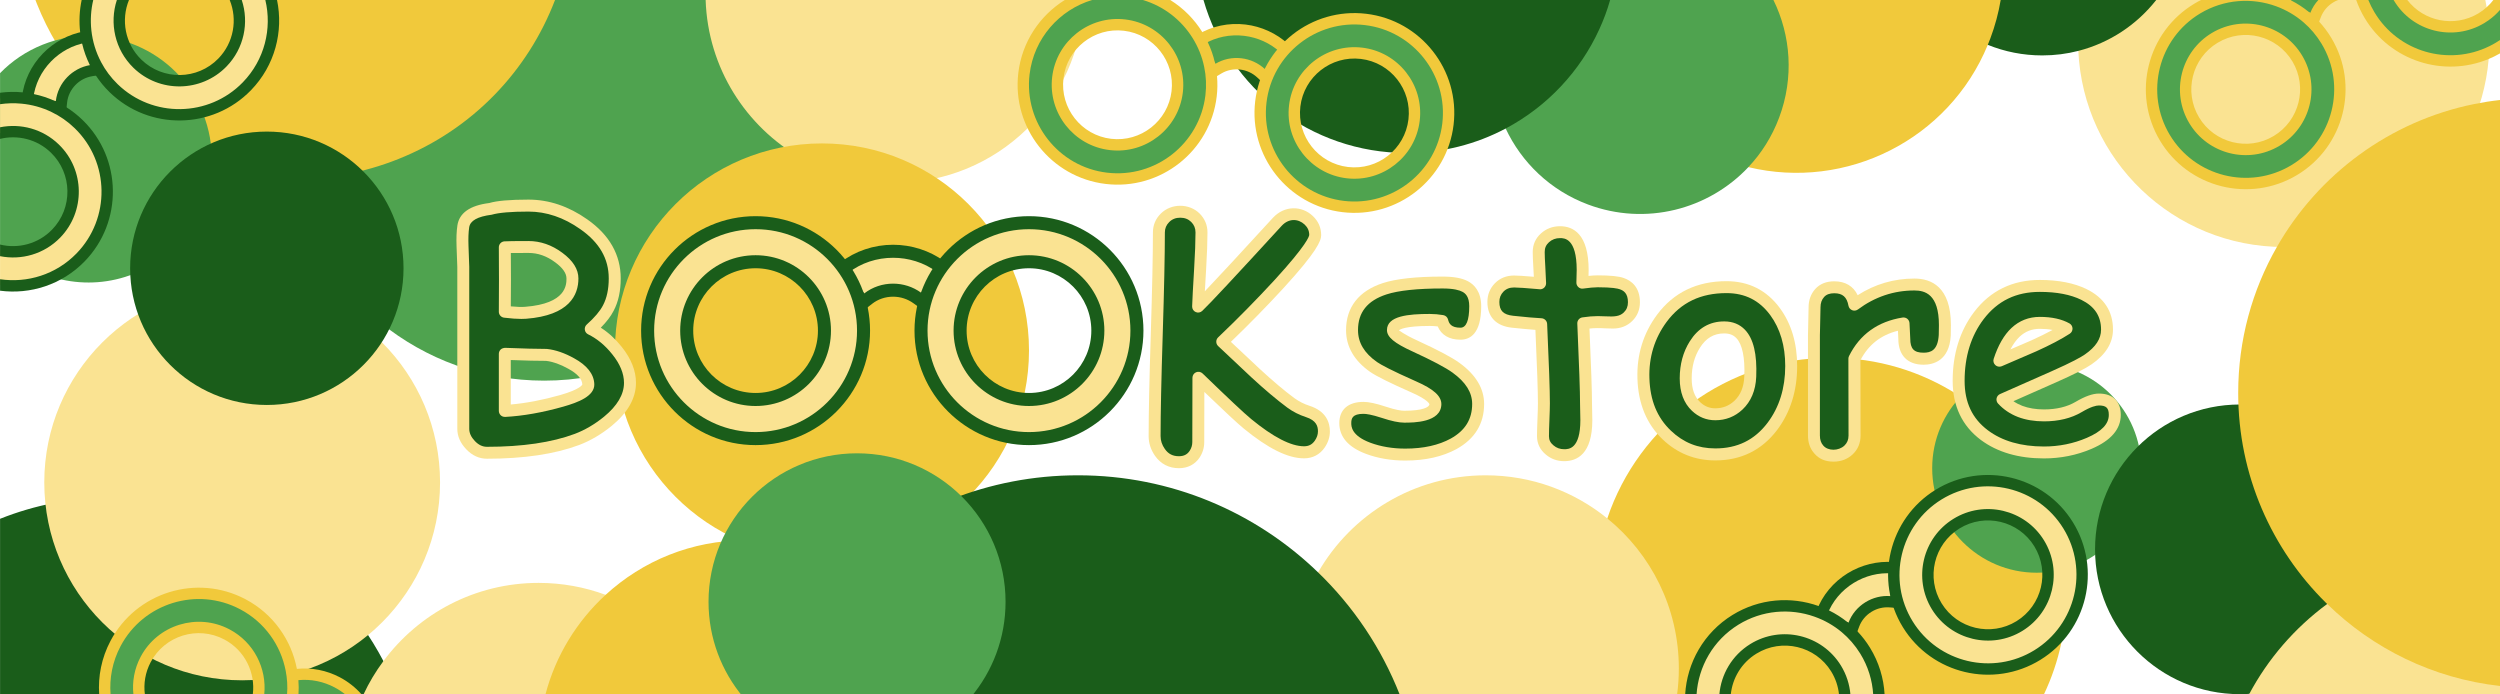 <?xml version="1.0" encoding="utf-8"?>
<!-- Generator: Adobe Illustrator 24.1.2, SVG Export Plug-In . SVG Version: 6.00 Build 0)  -->
<svg version="1.1" id="Layer_1" xmlns="http://www.w3.org/2000/svg" xmlns:xlink="http://www.w3.org/1999/xlink" x="0px" y="0px"
	 viewBox="0 0 900 250" style="enable-background:new 0 0 900 250;" xml:space="preserve">
<style type="text/css">
	.st0{fill:#4FA34F;}
	.st1{fill:#FAE392;}
	.st2{fill:#1A5D1A;}
	.st3{fill:#F1C93B;}
	.st4{fill:#A2ED38;}
</style>
<path class="st0" d="M289.48,43.45c0,4.6-0.33,9.11-0.98,13.53c-6.55,45.27-45.52,80.05-92.6,80.05
	c-44.48,0-81.72-31.04-91.22-72.64c-1.55-6.73-2.36-13.74-2.36-20.94c0-15.69,3.86-30.47,10.69-43.45h165.78
	C285.62,12.98,289.48,27.76,289.48,43.45z"/>
<path class="st1" d="M896.21,14.87c0,0.59-0.01,1.17-0.02,1.75c-0.02,0.77-0.05,1.54-0.1,2.31c-0.03,0.77-0.08,1.54-0.16,2.3
	c-3.21,37.91-35.01,67.68-73.77,67.68c-39.73,0-72.16-31.3-73.96-70.59c-0.05-1.14-0.08-2.29-0.08-3.45
	c0-5.09,0.51-10.07,1.49-14.87h145.11c0.17,0.86,0.33,1.73,0.47,2.61c0.14,0.79,0.26,1.59,0.36,2.39c0.11,0.77,0.2,1.55,0.28,2.34
	C896.08,9.81,896.21,12.33,896.21,14.87z"/>
<path class="st2" d="M143.42,250h-12.56c-0.08,0.17-0.16,0.33-0.23,0.5c-0.14-0.17-0.29-0.33-0.44-0.5H0.02v-63.23
	c12.56-5,26.25-7.74,40.59-7.74c42.32,0,79.05,23.91,97.42,58.96C140.06,241.86,141.87,245.87,143.42,250z"/>
<path class="st3" d="M743.96,213.67c0,2.96-0.15,5.88-0.45,8.76c-0.16,1.6-0.37,3.18-0.63,4.74c-0.21,1.39-0.47,2.77-0.77,4.13
	c-1.37,6.55-3.51,12.81-6.31,18.7H582.39c-5.24-11.01-8.16-23.33-8.16-36.33c0-9.45,1.55-18.54,4.4-27.04
	c11.29-33.61,43.05-57.83,80.47-57.83c33.75,0,62.9,19.71,76.57,48.25c0.61,1.26,1.19,2.55,1.73,3.85c0.62,1.47,1.19,2.95,1.72,4.46
	C742.26,194.22,743.96,203.74,743.96,213.67z"/>
<path class="st0" d="M837.66,0c-1.9,1.41-3.37,3.32-4.2,5.48l-0.24,0.62l-0.5,1.28l-2.56-1c0,0,0,0-0.01,0l-8.83-3.43l0.65-1.66
	l0.09-0.24c0.14-0.35,0.28-0.7,0.44-1.05H837.66z"/>
<g>
	<path class="st3" d="M834.61,0c-1.22,1.32-2.21,2.87-2.88,4.59l-0.39-0.15l-7.23-2.81c0.2-0.51,0.42-1.01,0.65-1.5
		c0.02-0.04,0.04-0.09,0.06-0.13h-4.47c-0.02,0.05-0.04,0.1-0.06,0.15l-0.16,0.4v0.01l-0.66,1.72l-0.66,1.69l3.82,1.48l6.62,2.57
		l1,0.39l3.3,1.28h0.01l0.51,0.2l0.82-2.11l0.66-1.71c0.83-2.15,2.42-4.01,4.47-5.24c0.55-0.33,1.12-0.61,1.71-0.83H834.61z"/>
</g>
<g>
	<path class="st0" d="M837.36,14.85c-1.12-1.87-2.4-3.59-3.8-5.16h-0.01c-1.05-1.19-2.19-2.29-3.39-3.31c0,0,0,0-0.01,0
		c-2.49-2.1-5.25-3.8-8.18-5.09c-0.61-0.26-1.22-0.51-1.84-0.73V0.55c-0.53-0.2-1.07-0.38-1.61-0.55h-20.36
		c-2.46,0.78-4.86,1.85-7.17,3.23C775,12.81,769.78,33.61,779.36,49.6c9.58,15.99,30.38,21.2,46.37,11.62
		C841.72,51.64,846.94,30.84,837.36,14.85z M789.86,43.31c-6.11-10.2-2.79-23.47,7.42-29.58c10.2-6.11,23.47-2.79,29.58,7.41
		c6.11,10.2,2.78,23.47-7.42,29.58C809.24,56.84,795.97,53.51,789.86,43.31z"/>
</g>
<g>
	<path class="st3" d="M828.77,20c-6.71-11.21-21.28-14.86-32.49-8.14c-11.2,6.71-14.85,21.28-8.14,32.48
		c6.71,11.21,21.28,14.86,32.49,8.14C831.83,45.77,835.49,31.2,828.77,20z M791.65,42.24c-5.55-9.27-2.53-21.32,6.74-26.87
		c9.26-5.56,21.32-2.54,26.87,6.73c5.55,9.26,2.53,21.32-6.74,26.87C809.26,54.53,797.2,51.51,791.65,42.24z M828.77,20
		c-6.71-11.21-21.28-14.86-32.49-8.14c-11.2,6.71-14.85,21.28-8.14,32.48c6.71,11.21,21.28,14.86,32.49,8.14
		C831.83,45.77,835.49,31.2,828.77,20z M791.65,42.24c-5.55-9.27-2.53-21.32,6.74-26.87c9.26-5.56,21.32-2.54,26.87,6.73
		c5.55,9.26,2.53,21.32-6.74,26.87C809.26,54.53,797.2,51.51,791.65,42.24z M828.77,20c-6.71-11.21-21.28-14.86-32.49-8.14
		c-11.2,6.71-14.85,21.28-8.14,32.48c6.71,11.21,21.28,14.86,32.49,8.14C831.83,45.77,835.49,31.2,828.77,20z M791.65,42.24
		c-5.55-9.27-2.53-21.32,6.74-26.87c9.26-5.56,21.32-2.54,26.87,6.73c5.55,9.26,2.53,21.32-6.74,26.87
		C809.26,54.53,797.2,51.51,791.65,42.24z M828.77,20c-6.71-11.21-21.28-14.86-32.49-8.14c-11.2,6.71-14.85,21.28-8.14,32.48
		c6.71,11.21,21.28,14.86,32.49,8.14C831.83,45.77,835.49,31.2,828.77,20z M791.65,42.24c-5.55-9.27-2.53-21.32,6.74-26.87
		c9.26-5.56,21.32-2.54,26.87,6.73c5.55,9.26,2.53,21.32-6.74,26.87C809.26,54.53,797.2,51.51,791.65,42.24z M828.77,20
		c-6.71-11.21-21.28-14.86-32.49-8.14c-11.2,6.71-14.85,21.28-8.14,32.48c6.71,11.21,21.28,14.86,32.49,8.14
		C831.83,45.77,835.49,31.2,828.77,20z M791.65,42.24c-5.55-9.27-2.53-21.32,6.74-26.87c9.26-5.56,21.32-2.54,26.87,6.73
		c5.55,9.26,2.53,21.32-6.74,26.87C809.26,54.53,797.2,51.51,791.65,42.24z M828.77,20c-6.71-11.21-21.28-14.86-32.49-8.14
		c-11.2,6.71-14.85,21.28-8.14,32.48c6.71,11.21,21.28,14.86,32.49,8.14C831.83,45.77,835.49,31.2,828.77,20z M791.65,42.24
		c-5.55-9.27-2.53-21.32,6.74-26.87c9.26-5.56,21.32-2.54,26.87,6.73c5.55,9.26,2.53,21.32-6.74,26.87
		C809.26,54.53,797.2,51.51,791.65,42.24z M828.77,20c-6.71-11.21-21.28-14.86-32.49-8.14c-11.2,6.71-14.85,21.28-8.14,32.48
		c6.71,11.21,21.28,14.86,32.49,8.14C831.83,45.77,835.49,31.2,828.77,20z M791.65,42.24c-5.55-9.27-2.53-21.32,6.74-26.87
		c9.26-5.56,21.32-2.54,26.87,6.73c5.55,9.26,2.53,21.32-6.74,26.87C809.26,54.53,797.2,51.51,791.65,42.24z M828.77,20
		c-6.71-11.21-21.28-14.86-32.49-8.14c-11.2,6.71-14.85,21.28-8.14,32.48c6.71,11.21,21.28,14.86,32.49,8.14
		C831.83,45.77,835.49,31.2,828.77,20z M791.65,42.24c-5.55-9.27-2.53-21.32,6.74-26.87c9.26-5.56,21.32-2.54,26.87,6.73
		c5.55,9.26,2.53,21.32-6.74,26.87C809.26,54.53,797.2,51.51,791.65,42.24z M828.77,20c-6.71-11.21-21.28-14.86-32.49-8.14
		c-11.2,6.71-14.85,21.28-8.14,32.48c6.71,11.21,21.28,14.86,32.49,8.14C831.83,45.77,835.49,31.2,828.77,20z M791.65,42.24
		c-5.55-9.27-2.53-21.32,6.74-26.87c9.26-5.56,21.32-2.54,26.87,6.73c5.55,9.26,2.53,21.32-6.74,26.87
		C809.26,54.53,797.2,51.51,791.65,42.24z M828.77,20c-6.71-11.21-21.28-14.86-32.49-8.14c-11.2,6.71-14.85,21.28-8.14,32.48
		c6.71,11.21,21.28,14.86,32.49,8.14C831.83,45.77,835.49,31.2,828.77,20z M791.65,42.24c-5.55-9.27-2.53-21.32,6.74-26.87
		c9.26-5.56,21.32-2.54,26.87,6.73c5.55,9.26,2.53,21.32-6.74,26.87C809.26,54.53,797.2,51.51,791.65,42.24z M839.3,13.69
		c-1.29-2.16-2.78-4.13-4.41-5.91c-0.54-0.58-1.1-1.14-1.67-1.68c-0.61-0.58-1.23-1.14-1.88-1.66c-2.04-1.69-4.25-3.13-6.58-4.31
		c-0.09-0.04-0.18-0.09-0.27-0.13h-32.11c-0.81,0.4-1.62,0.84-2.41,1.32c-17.01,10.2-22.55,32.32-12.36,49.33
		c10.19,17.01,32.32,22.56,49.33,12.36C843.95,52.82,849.49,30.69,839.3,13.69z M819.47,2.28c3.54,1.3,6.86,3.23,9.78,5.74
		c2.52,2.16,4.74,4.77,6.54,7.77c9.03,15.07,4.12,34.68-10.96,43.71c-15.07,9.03-34.68,4.12-43.71-10.95
		c-9.03-15.07-4.12-34.68,10.96-43.72C800.67-0.32,810.73-0.93,819.47,2.28z M788.14,44.34c6.71,11.21,21.28,14.86,32.49,8.14
		c11.2-6.71,14.86-21.28,8.14-32.48c-6.71-11.21-21.28-14.86-32.49-8.14C785.08,18.57,781.43,33.14,788.14,44.34z M825.26,22.1
		c5.55,9.26,2.53,21.32-6.74,26.87c-9.26,5.56-21.32,2.54-26.87-6.73c-5.55-9.27-2.53-21.32,6.74-26.87
		C807.65,9.81,819.71,12.83,825.26,22.1z M828.77,20c-6.71-11.21-21.28-14.86-32.49-8.14c-11.2,6.71-14.85,21.28-8.14,32.48
		c6.71,11.21,21.28,14.86,32.49,8.14C831.83,45.77,835.49,31.2,828.77,20z M791.65,42.24c-5.55-9.27-2.53-21.32,6.74-26.87
		c9.26-5.56,21.32-2.54,26.87,6.73c5.55,9.26,2.53,21.32-6.74,26.87C809.26,54.53,797.2,51.51,791.65,42.24z M828.77,20
		c-6.71-11.21-21.28-14.86-32.49-8.14c-11.2,6.71-14.85,21.28-8.14,32.48c6.71,11.21,21.28,14.86,32.49,8.14
		C831.83,45.77,835.49,31.2,828.77,20z M791.65,42.24c-5.55-9.27-2.53-21.32,6.74-26.87c9.26-5.56,21.32-2.54,26.87,6.73
		c5.55,9.26,2.53,21.32-6.74,26.87C809.26,54.53,797.2,51.51,791.65,42.24z M828.77,20c-6.71-11.21-21.28-14.86-32.49-8.14
		c-11.2,6.71-14.85,21.28-8.14,32.48c6.71,11.21,21.28,14.86,32.49,8.14C831.83,45.77,835.49,31.2,828.77,20z M791.65,42.24
		c-5.55-9.27-2.53-21.32,6.74-26.87c9.26-5.56,21.32-2.54,26.87,6.73c5.55,9.26,2.53,21.32-6.74,26.87
		C809.26,54.53,797.2,51.51,791.65,42.24z M828.77,20c-6.71-11.21-21.28-14.86-32.49-8.14c-11.2,6.71-14.85,21.28-8.14,32.48
		c6.71,11.21,21.28,14.86,32.49,8.14C831.83,45.77,835.49,31.2,828.77,20z M791.65,42.24c-5.55-9.27-2.53-21.32,6.74-26.87
		c9.26-5.56,21.32-2.54,26.87,6.73c5.55,9.26,2.53,21.32-6.74,26.87C809.26,54.53,797.2,51.51,791.65,42.24z M828.77,20
		c-6.71-11.21-21.28-14.86-32.49-8.14c-11.2,6.71-14.85,21.28-8.14,32.48c6.71,11.21,21.28,14.86,32.49,8.14
		C831.83,45.77,835.49,31.2,828.77,20z M791.65,42.24c-5.55-9.27-2.53-21.32,6.74-26.87c9.26-5.56,21.32-2.54,26.87,6.73
		c5.55,9.26,2.53,21.32-6.74,26.87C809.26,54.53,797.2,51.51,791.65,42.24z M828.77,20c-6.71-11.21-21.28-14.86-32.49-8.14
		c-11.2,6.71-14.85,21.28-8.14,32.48c6.71,11.21,21.28,14.86,32.49,8.14C831.83,45.77,835.49,31.2,828.77,20z M791.65,42.24
		c-5.55-9.27-2.53-21.32,6.74-26.87c9.26-5.56,21.32-2.54,26.87,6.73c5.55,9.26,2.53,21.32-6.74,26.87
		C809.26,54.53,797.2,51.51,791.65,42.24z"/>
</g>
<g>
	<path class="st0" d="M895.55,5c-0.72,0.57-1.49,1.1-2.3,1.59c-9.94,5.96-22.8,2.98-29.14-6.59h-13.7c0.69,1.87,1.58,3.69,2.63,5.46
		c8.93,14.91,27.58,20.48,43.05,13.47c1.18-0.53,2.34-1.13,3.47-1.81c0.15-0.09,0.29-0.18,0.44-0.27V0.22
		C898.79,2,897.3,3.62,895.55,5z"/>
</g>
<path class="st3" d="M897.61,0c-0.71,0.93-1.52,1.81-2.42,2.61c-0.91,0.83-1.9,1.57-2.99,2.22c-8.6,5.16-19.6,2.92-25.57-4.83h-4.92
	c0.03,0.07,0.07,0.13,0.11,0.2c6.71,11.2,21.28,14.85,32.48,8.14c0.53-0.31,1.04-0.64,1.53-1c1.56-1.1,2.96-2.37,4.17-3.77V0.22
	c0.05-0.07,0.1-0.15,0.15-0.22H897.61z M897.61,0c-0.71,0.93-1.52,1.81-2.42,2.61c-0.91,0.83-1.9,1.57-2.99,2.22
	c-8.6,5.16-19.6,2.92-25.57-4.83h-4.92c0.03,0.07,0.07,0.13,0.11,0.2c6.71,11.2,21.28,14.85,32.48,8.14c0.53-0.31,1.04-0.64,1.53-1
	c1.56-1.1,2.96-2.37,4.17-3.77V0.22c0.05-0.07,0.1-0.15,0.15-0.22H897.61z M898.51,15.36c-0.76,0.46-1.54,0.88-2.32,1.26
	c-14.71,7.25-32.83,2.1-41.39-12.21c-0.86-1.43-1.59-2.91-2.2-4.41h-4.37c0.78,2.22,1.8,4.41,3.06,6.51
	c9.28,15.49,28.44,21.47,44.64,14.72c1.38-0.57,2.74-1.24,4.07-2.01v-4.81C899.52,14.74,899.02,15.05,898.51,15.36z M897.61,0
	c-0.71,0.93-1.52,1.81-2.42,2.61c-0.91,0.83-1.9,1.57-2.99,2.22c-8.6,5.16-19.6,2.92-25.57-4.83h-4.92c0.03,0.07,0.07,0.13,0.11,0.2
	c6.71,11.2,21.28,14.85,32.48,8.14c0.53-0.31,1.04-0.64,1.53-1c1.56-1.1,2.96-2.37,4.17-3.77V0.22c0.05-0.07,0.1-0.15,0.15-0.22
	H897.61z"/>
<circle class="st0" cx="733.22" cy="168.55" r="37.63"/>
<path class="st1" d="M256.94,250H130.86c1.98-4.26,4.39-8.28,7.17-12.01c12.66-17.08,32.98-28.15,55.87-28.15
	c8.48,0,16.6,1.52,24.12,4.3C235.23,220.51,249.23,233.49,256.94,250z"/>
<path class="st2" d="M776.24,0c-6.98,8.88-16.78,15.44-28.04,18.32c-4.15,1.07-8.5,1.63-12.98,1.63c-6.94,0-13.56-1.35-19.61-3.81
	c-8.47-3.45-15.83-9.05-21.4-16.14H776.24z"/>
<path class="st1" d="M390.15,0c-1.19,36.56-31.21,65.83-68.06,65.83c-12.22,0-23.68-3.21-33.59-8.85
	C268.51,45.62,254.83,24.44,254.03,0H390.15z"/>
<circle class="st3" cx="295.91" cy="126.16" r="74.53"/>
<g>
	<path class="st1" d="M302.1,97.81l1.85-1.44c4.9-3.82,11.14-5.93,17.56-5.93c6.14,0,12.19,1.95,17.04,5.49l1.9,1.38l-8.3,11.38
		l-1.9-1.38c-2.55-1.87-5.58-2.85-8.76-2.85c-3.26,0-6.42,1.07-8.93,3.01l-1.85,1.44L302.1,97.81z"/>
</g>
<g>
	<path class="st2" d="M321.51,92.8c5.5,0,11.04,1.66,15.67,5.03l-5.53,7.58c-3.03-2.21-6.6-3.3-10.14-3.3
		c-3.7,0-7.38,1.19-10.36,3.51l-5.75-7.4C310.01,94.62,315.74,92.8,321.51,92.8 M321.51,88.11c-6.94,0-13.69,2.28-19,6.42l-3.7,2.88
		l2.88,3.7l5.75,7.4l2.88,3.7l3.7-2.88c2.09-1.63,4.75-2.52,7.48-2.52c2.68,0,5.23,0.83,7.38,2.39l3.79,2.77l2.77-3.79l5.53-7.58
		l2.77-3.79l-3.8-2.76C334.68,90.22,328.14,88.11,321.51,88.11L321.51,88.11z"/>
</g>
<path class="st2" d="M207.67,158.21c-8.54,3.19-19.32,4.78-32.37,4.78c-2.2,0-4.17-0.92-5.91-2.75c-1.74-1.83-2.61-3.79-2.61-5.88
	V96.11c-0.11-2.49-0.2-4.98-0.27-7.47c-0.11-2.82-0.02-5.2,0.27-7.14c0.51-3.44,3.72-5.53,9.62-6.26c2.78-0.81,7.4-1.21,13.85-1.21
	c6.92,0,13.55,2.23,19.89,6.7c7.44,5.2,11.16,11.7,11.16,19.51c0,4.21-0.77,7.77-2.31,10.66c-1.21,2.34-3.32,4.85-6.32,7.53
	c3.55,1.72,6.7,4.32,9.45,7.8c3.11,3.88,4.67,7.75,4.67,11.59c0,4.87-2.66,9.49-7.97,13.85
	C215.27,154.56,211.55,156.74,207.67,158.21z M190.25,88.91c-4.73,0-7.57,0.04-8.52,0.11l0.05,11.65l-0.05,11.54
	c3.33,0.4,5.84,0.53,7.53,0.38c11.21-0.88,16.82-5,16.82-12.36c0-2.6-1.65-5.11-4.95-7.53C197.72,90.18,194.09,88.91,190.25,88.91z
	 M196.67,127.76c-3.33,0-8.32-0.13-14.95-0.38v20.55c6.3-0.33,13.13-1.54,20.5-3.63c6.45-1.83,9.63-3.81,9.56-5.93
	c-0.11-2.82-2.18-5.33-6.21-7.53C202.43,129.08,199.46,128.06,196.67,127.76z"/>
<path class="st1" d="M175.3,165.14c-2.8,0-5.31-1.15-7.47-3.42c-2.13-2.24-3.2-4.71-3.2-7.36V96.11c-0.11-2.41-0.2-4.91-0.27-7.42
	c-0.11-2.91-0.01-5.44,0.3-7.52c0.67-4.5,4.53-7.22,11.48-8.08c2.68-0.81,7.4-1.23,14.12-1.23c7.34,0,14.45,2.39,21.13,7.1
	c8.01,5.6,12.07,12.76,12.07,21.27c0,4.55-0.86,8.48-2.56,11.67c-1,1.96-2.53,3.96-4.61,6.07c2.78,1.77,5.3,4.09,7.53,6.91
	c3.4,4.25,5.13,8.6,5.13,12.93c0,5.52-2.95,10.74-8.75,15.51c-3.71,3.03-7.67,5.35-11.76,6.9c0,0,0,0-0.01,0
	C199.67,163.49,188.53,165.14,175.3,165.14z M190.25,76.17c-6.21,0-10.67,0.38-13.25,1.13c-5.13,0.66-7.73,2.16-8.09,4.52
	c-0.27,1.81-0.35,4.07-0.25,6.74c0.07,2.5,0.16,4.99,0.27,7.47v58.34c0,1.53,0.66,2.97,2.02,4.4c1.33,1.4,2.75,2.08,4.35,2.08
	c12.71,0,23.35-1.56,31.61-4.65c3.65-1.38,7.2-3.46,10.55-6.19c4.76-3.91,7.18-8.01,7.18-12.18c0-3.33-1.41-6.78-4.2-10.25
	c-2.54-3.21-5.47-5.63-8.71-7.22c-0.65-0.31-1.1-0.93-1.19-1.64c-0.1-0.71,0.16-1.42,0.7-1.9c2.8-2.49,4.76-4.81,5.84-6.9
	c1.37-2.59,2.07-5.84,2.07-9.68c0-7.12-3.35-12.93-10.24-17.74C202.96,78.29,196.68,76.17,190.25,76.17z M207.67,158.21h0.05H207.67
	z M181.73,150.08c-0.55,0-1.08-0.21-1.48-0.59c-0.42-0.41-0.67-0.98-0.67-1.56v-20.55c0-0.59,0.24-1.14,0.66-1.56
	c0.42-0.4,1.04-0.56,1.58-0.6c6.59,0.26,11.55,0.39,14.86,0.39c0.08,0,0.15,0,0.23,0.01c3.06,0.33,6.33,1.45,9.73,3.34
	c4.7,2.56,7.17,5.7,7.31,9.33c0.14,4.33-5.87,6.59-11.13,8.09c-7.5,2.13-14.55,3.37-20.97,3.71
	C181.8,150.08,181.77,150.08,181.73,150.08z M183.88,129.61v16.01c5.49-0.47,11.45-1.61,17.76-3.39c7.45-2.12,8-3.79,8-3.81
	c-0.08-1.98-1.79-3.9-5.09-5.69c-2.85-1.6-5.54-2.54-7.99-2.82C193.6,129.92,189.37,129.82,183.88,129.61z M187.69,114.81
	c-1.64,0-3.7-0.14-6.22-0.45c-1.08-0.13-1.9-1.05-1.89-2.14l0.05-11.55l-0.05-11.63c0-1.13,0.86-2.07,1.98-2.15
	c0.97-0.08,3.87-0.12,8.69-0.12c4.3,0,8.4,1.42,12.16,4.21c3.86,2.83,5.82,5.95,5.82,9.26c0,5.95-3.26,13.3-18.8,14.51
	C188.91,114.79,188.33,114.81,187.69,114.81z M183.89,110.29c2.24,0.22,3.98,0.27,5.18,0.16c14.86-1.16,14.86-7.98,14.86-10.22
	c0-1.87-1.37-3.82-4.06-5.79c-3.07-2.28-6.21-3.38-9.61-3.38c-2.79,0-4.91,0.01-6.36,0.03l0.05,9.56L183.89,110.29z"/>
<path class="st2" d="M431.43,136.01l-0.05,23.13c0,1.61-0.46,3.1-1.37,4.45c-1.28,1.87-3.15,2.8-5.61,2.8
	c-2.89,0-5.17-1.17-6.81-3.52c-1.28-1.83-1.92-3.79-1.92-5.88c0-8.13,0.26-20.35,0.77-36.65c0.51-16.3,0.77-28.52,0.77-36.65
	c0-2.05,0.73-3.81,2.2-5.28c1.47-1.47,3.3-2.2,5.5-2.2c2.2,0,4.02,0.73,5.47,2.2c1.45,1.47,2.17,3.22,2.17,5.28
	c0,3.3-0.16,7.75-0.49,13.35c-0.4,6.52-0.64,10.97-0.71,13.35c2.56-2.42,12.07-12.6,28.52-30.55c1.69-1.83,3.63-2.75,5.82-2.75
	c2.09,0,3.91,0.73,5.47,2.2c1.56,1.47,2.34,3.24,2.34,5.33c0,2.27-4.36,8.17-13.08,17.69c-6.45,7-13.24,13.9-20.39,20.72
	c3.99,3.77,8,7.55,12.03,11.32c4.69,4.32,8.9,7.88,12.64,10.66c1.87,1.36,3.88,2.38,6.04,3.08c3.92,1.25,5.88,3.65,5.88,7.2
	c0,1.58-0.49,3.1-1.48,4.56c-1.36,1.98-3.24,2.97-5.66,2.97c-5.24,0-12.03-3.43-20.39-10.28
	C446.58,150.5,440.7,144.98,431.43,136.01z"/>
<path class="st1" d="M424.4,168.55c-3.57,0-6.53-1.53-8.57-4.42c-1.54-2.2-2.32-4.6-2.32-7.13c0-8.12,0.26-20.47,0.77-36.72
	c0.51-16.2,0.77-28.52,0.77-36.59c0-2.64,0.95-4.92,2.83-6.79c3.76-3.78,10.29-3.75,14.02,0.01c1.85,1.88,2.79,4.15,2.79,6.79
	c0,3.32-0.16,7.73-0.5,13.48c-0.19,3-0.34,5.57-0.45,7.69c4.65-4.89,12.86-13.74,24.51-26.46c4.1-4.44,10.32-4.47,14.35-0.66
	c2,1.88,3.02,4.2,3.02,6.9c0,2.1-1.62,6.02-13.64,19.15c-6.01,6.53-12.35,12.99-18.86,19.26c3.45,3.25,6.91,6.5,10.39,9.75
	c4.61,4.26,8.8,7.8,12.45,10.51c1.66,1.19,3.48,2.13,5.42,2.75c6.1,1.94,7.38,6.1,7.38,9.25c0,2.01-0.62,3.94-1.86,5.77
	c-1.76,2.56-4.33,3.91-7.44,3.91c-5.81,0-12.93-3.52-21.75-10.76c-2.19-1.8-6.83-6.11-14.14-13.14l-0.04,18.08
	c0,2.03-0.59,3.93-1.75,5.65C430.1,167.25,427.55,168.55,424.4,168.55z M424.89,78.37c-1.61,0-2.91,0.51-3.97,1.57
	c-1.06,1.05-1.57,2.28-1.57,3.75c0,8.12-0.26,20.47-0.77,36.72c-0.51,16.2-0.77,28.51-0.77,36.58c0,1.65,0.5,3.17,1.54,4.65
	c1.24,1.77,2.85,2.6,5.05,2.6c1.74,0,2.95-0.59,3.83-1.87c0.67-0.99,1-2.06,1-3.24l0.05-23.14c0-0.86,0.52-1.64,1.31-1.98
	c0.81-0.32,1.71-0.17,2.34,0.44c9.22,8.92,15.11,14.45,17.52,16.42c7.9,6.49,14.3,9.79,19.01,9.79c1.7,0,2.93-0.65,3.89-2.04
	c0.75-1.1,1.11-2.19,1.11-3.34c0-1.75-0.5-3.91-4.38-5.15c-2.38-0.77-4.61-1.9-6.65-3.39c-3.79-2.82-8.11-6.45-12.84-10.82
	c-4.04-3.78-8.06-7.56-12.06-11.34c-0.43-0.4-0.67-0.97-0.67-1.56c0-0.6,0.24-1.16,0.66-1.56c7.02-6.69,13.85-13.62,20.3-20.63
	c11.71-12.78,12.47-15.78,12.5-16.25c0-1.49-0.53-2.68-1.66-3.75c-2.34-2.18-5.73-2.27-8.24,0.45
	c-16.65,18.16-26.01,28.2-28.62,30.65c-0.64,0.61-1.57,0.77-2.36,0.4c-0.8-0.35-1.3-1.16-1.27-2.03c0.08-2.4,0.31-6.87,0.71-13.42
	c0.34-5.66,0.5-9.98,0.5-13.22c0-1.48-0.5-2.71-1.55-3.76C427.79,78.88,426.5,78.37,424.89,78.37z"/>
<path class="st2" d="M525.75,120.12c-3.63,0-5.81-1.52-6.54-4.56c-1.47-0.26-2.97-0.38-4.51-0.38c-8.83,0-13.24,1.21-13.24,3.63
	c0,1.43,2.66,3.35,7.97,5.77c7.25,3.33,12.16,5.93,14.73,7.8c5.31,3.85,7.97,8.19,7.97,13.02c0,6.3-2.93,11.08-8.79,14.34
	c-4.73,2.6-10.53,3.9-17.42,3.9c-4.87,0-9.32-0.75-13.35-2.25c-5.5-2.05-8.24-5.07-8.24-9.07c0-3.66,2.18-5.5,6.54-5.5
	c1.69,0,4.12,0.53,7.31,1.59c3.19,1.06,5.64,1.59,7.36,1.59c7.44,0,11.17-1.5,11.21-4.51c0-1.87-2.58-3.94-7.75-6.21
	c-7.55-3.33-12.38-5.73-14.51-7.2c-5.17-3.63-7.75-8.04-7.75-13.24c0-7.36,3.9-12.33,11.7-14.89c4.58-1.5,11.54-2.25,20.88-2.25
	c3.66,0,6.37,0.48,8.13,1.43c2.42,1.28,3.63,3.65,3.63,7.09C531.08,116.83,529.3,120.12,525.75,120.12z"/>
<path class="st1" d="M505.91,165.8c-5.12,0-9.86-0.81-14.11-2.39c-6.4-2.39-9.65-6.12-9.65-11.08c0-4.86,3.17-7.65,8.7-7.65
	c1.92,0,4.53,0.56,7.99,1.71c3.67,1.22,5.67,1.48,6.69,1.48c6.67,0,9.05-1.28,9.06-2.37l0,0c-0.01,0-0.29-1.51-6.47-4.22
	c-7.72-3.41-12.58-5.82-14.86-7.39c-5.76-4.04-8.68-9.1-8.68-15.02c0-8.25,4.56-14.1,13.19-16.94c4.79-1.57,12.04-2.36,21.55-2.36
	c4.06,0,7.06,0.56,9.16,1.69c2.16,1.14,4.75,3.64,4.75,8.98c0,9.96-4.06,12.05-7.48,12.05c-4.02,0-6.87-1.68-8.17-4.78
	c-0.95-0.11-1.92-0.17-2.88-0.17c-9.02,0-10.81,1.31-11.09,1.59l0,0c0.22,0,1.38,1.27,6.71,3.7c7.44,3.42,12.38,6.04,15.1,8.02
	c5.87,4.25,8.86,9.22,8.86,14.77c0,7.11-3.33,12.56-9.9,16.22C519.33,164.4,513.13,165.8,505.91,165.8z M490.85,148.98
	c-4.05,0-4.39,1.72-4.39,3.35c0,1.11,0,4.49,6.85,7.05c3.77,1.4,8.01,2.12,12.61,2.12c6.48,0,11.99-1.22,16.38-3.63
	c5.16-2.88,7.68-6.95,7.68-12.45c0-4.15-2.31-7.84-7.08-11.29c-2.46-1.78-7.29-4.34-14.36-7.59c-6.63-3.03-9.23-5.2-9.23-7.73
	c0-5.1,7.79-5.79,15.4-5.79c1.62,0,3.26,0.14,4.87,0.42c0.85,0.14,1.53,0.78,1.73,1.61c0.34,1.45,1.14,2.92,4.45,2.92
	c2.1,0,3.17-2.61,3.17-7.75c0-3.46-1.41-4.63-2.48-5.19c-1-0.54-3.04-1.18-7.12-1.18c-9.06,0-15.86,0.72-20.21,2.14
	c-6.88,2.26-10.23,6.47-10.23,12.85c0,4.5,2.24,8.26,6.83,11.48c1.38,0.95,4.97,2.94,14.14,7c6.25,2.74,9.04,5.26,9.04,8.18
	c-0.08,6.65-10.07,6.65-13.36,6.65c-1.98,0-4.61-0.56-8.05-1.7C493.78,149.24,491.83,148.98,490.85,148.98z"/>
<path class="st2" d="M580.64,116.11c-0.77,0-1.68-0.03-2.72-0.08c-1.04-0.05-1.95-0.08-2.72-0.08c-1.5,0-3.24,0.15-5.22,0.44
	c0.66,14.8,0.99,24.47,0.99,29.01c0,0.48,0.02,1.36,0.05,2.67s0.05,2.35,0.05,3.16c0,8.43-2.66,12.64-7.97,12.64
	c-2.01,0-3.76-0.62-5.22-1.87c-1.61-1.32-2.42-2.97-2.42-4.95c0-1.32,0.05-3.3,0.16-5.93c0.11-2.64,0.16-4.62,0.16-5.93
	c0-4.43-0.33-13.92-0.99-28.47c-2.27-0.11-5.71-0.41-10.3-0.91s-6.9-2.87-6.9-7.12c0-2.05,0.7-3.79,2.09-5.22
	c1.39-1.43,3.19-2.14,5.39-2.14c1.36,0,4.47,0.22,9.34,0.66c-0.04-1.17-0.13-3.11-0.27-5.82c-0.15-2.34-0.22-4.16-0.22-5.44
	c0-2.05,0.75-3.76,2.25-5.11s3.32-2.03,5.44-2.03c5.42,0,8.13,4.56,8.13,13.68l-0.11,4.51c2.27-0.33,4.12-0.49,5.55-0.49
	c4.21,0,7.09,0.27,8.63,0.82c2.93,1.03,4.4,3.26,4.4,6.7c0,2.09-0.71,3.83-2.14,5.22S582.84,116.11,580.64,116.11z"/>
<path class="st1" d="M563.11,166.02c-2.52,0-4.75-0.8-6.61-2.38c-2.07-1.7-3.18-3.99-3.18-6.58c0-1.34,0.05-3.35,0.16-6.03
	c0.11-2.6,0.17-4.54,0.17-5.84c0-4.24-0.3-13.13-0.9-26.44c-2.16-0.15-4.99-0.42-8.47-0.78c-5.69-0.61-8.82-3.91-8.82-9.27
	c0-2.62,0.91-4.89,2.7-6.72c1.81-1.85,4.14-2.79,6.93-2.79c1.18,0,3.51,0.15,7.09,0.45c-0.05-0.94-0.11-2.06-0.18-3.36
	c-0.14-2.37-0.22-4.23-0.22-5.54c0-2.68,1-4.94,2.97-6.71c1.89-1.72,4.21-2.59,6.88-2.59c4.69,0,10.28,2.75,10.28,15.83l-0.05,2.06
	c1.28-0.13,2.39-0.2,3.34-0.2c4.49,0,7.55,0.31,9.35,0.95c2.65,0.93,5.82,3.2,5.82,8.73c0,2.69-0.94,4.97-2.79,6.77
	c-1.83,1.79-4.17,2.7-6.94,2.7c-0.81,0-1.75-0.03-2.83-0.08c-2.27-0.13-3.64-0.12-5.6,0.08c0.61,13.96,0.91,22.84,0.91,27.14
	c0,0.46,0.02,1.34,0.05,2.6c0.03,1.33,0.06,2.4,0.06,3.22C573.24,163.45,567.73,166.02,563.11,166.02z M545.09,103.49
	c-1.63,0-2.85,0.48-3.85,1.5c-0.99,1.02-1.47,2.23-1.47,3.71c0,3.16,1.44,4.6,4.97,4.98c4.54,0.49,7.94,0.78,10.18,0.89
	c1.11,0.06,2,0.94,2.05,2.05c0.66,14.46,0.99,24.07,0.99,28.57c0,1.34-0.06,3.35-0.17,6.03c-0.11,2.6-0.16,4.54-0.16,5.84
	c0,1.33,0.52,2.37,1.63,3.28c1.1,0.93,2.35,1.38,3.85,1.38c1.59,0,5.82,0,5.82-10.49c0-0.79-0.03-1.82-0.06-3.1
	c-0.03-1.33-0.05-2.24-0.05-2.72c0-4.43-0.33-13.89-0.99-28.93c-0.05-1.1,0.75-2.06,1.83-2.22c2.05-0.31,3.92-0.46,5.54-0.46
	c0.8,0,1.75,0.03,2.83,0.08c3.17,0.16,5.06,0.04,6.54-1.4c1.02-0.98,1.49-2.15,1.49-3.68c0-3.22-1.57-4.19-2.95-4.67
	c-0.74-0.27-2.75-0.71-7.91-0.71c-1.3,0-3.06,0.16-5.24,0.47c-0.66,0.12-1.27-0.1-1.74-0.52c-0.47-0.42-0.74-1.03-0.72-1.66
	l0.11-4.51c0-11.48-4.5-11.48-5.98-11.48c-1.59,0-2.89,0.49-3.99,1.48c-1.06,0.95-1.55,2.06-1.55,3.52c0,1.24,0.08,3.02,0.22,5.3
	c0.14,2.76,0.24,4.71,0.28,5.89c0.02,0.61-0.23,1.21-0.67,1.64c-0.45,0.43-1.08,0.67-1.67,0.58
	C549.45,103.7,546.37,103.49,545.09,103.49z"/>
<path class="st2" d="M617.52,163.59c-6.78,0-12.6-2.33-17.47-6.98c-5.35-5.09-8.15-11.89-8.41-20.39
	c-0.26-8.1,1.96-15.31,6.65-21.65c5.57-7.47,13.32-11.21,23.24-11.21c7.33,0,13.15,2.93,17.47,8.79c3.88,5.28,5.82,11.81,5.82,19.62
	c0,8.5-2.27,15.75-6.81,21.76C632.92,160.24,626.09,163.59,617.52,163.59z M620.81,117.87c-4.51-0.04-8.06,2.01-10.66,6.15
	c-2.2,3.48-3.3,7.55-3.3,12.2c0,4.4,1.25,7.77,3.74,10.11c1.98,1.87,4.29,2.8,6.92,2.8c3.19,0,5.95-1.08,8.3-3.24
	c2.67-2.53,4.1-5.95,4.29-10.28C630.58,123.82,627.48,117.91,620.81,117.87z"/>
<path class="st1" d="M617.51,165.75c-7.31,0-13.69-2.55-18.96-7.58c-5.74-5.47-8.8-12.84-9.07-21.88
	c-0.28-8.54,2.1-16.28,7.06-22.99c5.97-8.02,14.37-12.08,24.98-12.08c8.01,0,14.48,3.25,19.21,9.66c4.15,5.63,6.25,12.66,6.25,20.9
	c0,8.94-2.44,16.69-7.25,23.06C634.22,162.08,626.75,165.75,617.51,165.75z M621.52,105.52c-9.29,0-16.33,3.38-21.52,10.34
	c-4.36,5.9-6.46,12.73-6.21,20.29c0.24,7.99,2.77,14.17,7.74,18.9c4.51,4.3,9.73,6.38,15.99,6.38c7.93,0,14.08-3.01,18.79-9.21
	c4.23-5.6,6.37-12.48,6.37-20.46c0-7.3-1.82-13.47-5.41-18.34C633.34,108.11,628.19,105.52,621.52,105.52z M617.51,151.29
	c-3.2,0-6.02-1.14-8.4-3.39c-2.93-2.76-4.41-6.69-4.41-11.68c0-5.05,1.22-9.54,3.63-13.35c2.98-4.74,7.13-7.16,12.34-7.16
	c0.04,0,0.09,0,0.14,0l0,0c3,0.02,5.48,1.03,7.37,3c3.07,3.2,4.4,8.76,4.06,16.98c-0.21,4.89-1.88,8.85-4.96,11.76
	C624.53,150.01,621.24,151.29,617.51,151.29z M620.68,120.03c-3.68,0-6.53,1.68-8.7,5.15c-1.98,3.11-2.97,6.82-2.97,11.05
	c0,3.82,1,6.61,3.06,8.55c1.57,1.49,3.36,2.21,5.44,2.21c2.65,0,4.89-0.87,6.85-2.67c2.25-2.13,3.43-5,3.59-8.79
	c0.28-6.79-0.71-11.57-2.87-13.82c-1.07-1.12-2.46-1.67-4.27-1.67c-0.01,0-0.01,0-0.01,0C620.76,120.03,620.73,120.03,620.68,120.03
	z"/>
<path class="st2" d="M700.11,120.73c-0.33,5.61-2.88,8.41-7.64,8.41c-4.62,0-6.92-2.38-6.92-7.14l-0.27-5.55
	c-8.24,1.32-14.14,5.55-17.69,12.69l0.05,27.64c0,2.09-0.71,3.82-2.14,5.19s-3.24,2.06-5.44,2.06c-2.27,0-4.03-0.73-5.28-2.2
	c-1.17-1.32-1.76-3-1.76-5.06v-35.99c0-1.14,0.04-2.83,0.11-5.08c0.07-2.25,0.11-3.95,0.11-5.08c0-2.05,0.61-3.76,1.84-5.14
	s2.98-2.06,5.25-2.06c4.07,0,6.48,2.09,7.25,6.26c6.48-4.84,13.68-7.25,21.6-7.25c7.33,0,10.99,4.87,10.99,14.62
	C700.16,118.92,700.15,120.14,700.11,120.73z"/>
<path class="st1" d="M660.05,166.19c-2.93,0-5.26-1-6.91-2.97c-1.5-1.67-2.27-3.85-2.27-6.44v-35.99c0-1.15,0.03-2.88,0.11-5.15
	c0.08-2.22,0.11-3.89,0.11-5.01c0-2.59,0.81-4.8,2.39-6.58c1.66-1.84,3.96-2.78,6.85-2.78c3.99,0,6.89,1.75,8.43,5
	c6.21-3.98,13.06-5.99,20.43-5.99c6,0,13.14,2.91,13.14,16.78c0,1.93-0.03,3.2-0.06,3.8l0,0c-0.54,9.08-6.37,10.44-9.79,10.44
	c-5.77,0-9.08-3.39-9.08-9.29l-0.14-2.94c-6.17,1.54-10.6,5.02-13.51,10.6l0.05,27.13c0,2.68-0.94,4.95-2.8,6.74
	C665.13,165.29,662.81,166.19,660.05,166.19z M660.32,105.57c-1.64,0-2.83,0.44-3.64,1.35c-0.87,0.97-1.3,2.18-1.3,3.7
	c0,1.15-0.03,2.88-0.11,5.16c-0.08,2.21-0.11,3.89-0.11,5v35.99c0,1.52,0.4,2.71,1.21,3.62c1.72,2.04,5.55,1.99,7.62,0.02
	c1.01-0.98,1.48-2.13,1.48-3.64l-0.05-27.64c0-0.33,0.08-0.66,0.23-0.96c3.86-7.76,10.34-12.43,19.28-13.86
	c0.61-0.09,1.22,0.08,1.69,0.45c0.48,0.39,0.77,0.96,0.8,1.57l0.27,5.55c0,3.69,1.34,5.09,4.78,5.09c2.53,0,5.15-0.76,5.48-6.38l0,0
	c0.03-0.56,0.06-1.75,0.06-3.55c0-11.18-5.05-12.47-8.84-12.47c-7.4,0-14.23,2.3-20.31,6.83c-0.61,0.45-1.39,0.55-2.07,0.28
	c-0.7-0.27-1.2-0.87-1.34-1.61C664.88,106.92,663.34,105.57,660.32,105.57z M700.11,120.73h0.05H700.11z"/>
<path class="st2" d="M735.83,162.88c-8.76,0-15.92-2.09-21.49-6.26c-6.15-4.62-9.23-11.12-9.23-19.51c0-9.27,2.44-17.11,7.31-23.52
	c5.42-7.11,12.73-10.66,21.93-10.66c6.37,0,11.67,1.03,15.88,3.08c5.53,2.71,8.3,6.92,8.3,12.64c0,4.03-2.25,7.6-6.76,10.72
	c-2.05,1.43-6.17,3.52-12.36,6.26l-18.52,8.19c1.76,1.91,3.88,3.33,6.37,4.29c2.49,0.95,5.35,1.43,8.57,1.43
	c4.91,0,9.07-1.01,12.47-3.02c3.04-1.8,5.48-2.69,7.31-2.69c3.81,0,5.72,1.85,5.72,5.55c0,4.18-3.06,7.58-9.18,10.22
	C747.02,161.78,741.58,162.88,735.83,162.88z M734.34,116.22c-3.41,0-6.32,1.14-8.74,3.41s-4.36,5.68-5.82,10.22
	c4.14-1.8,8.26-3.57,12.36-5.33c4.95-2.23,8.88-4.3,11.81-6.21C741.51,116.92,738.3,116.22,734.34,116.22z"/>
<path class="st1" d="M735.83,165.03c-9.18,0-16.84-2.25-22.78-6.69c-6.69-5.03-10.09-12.17-10.09-21.23
	c0-9.72,2.61-18.07,7.74-24.82c5.84-7.64,13.78-11.51,23.64-11.51c6.68,0,12.34,1.11,16.83,3.3c6.31,3.1,9.5,8.01,9.5,14.57
	c0,4.76-2.58,8.96-7.68,12.49c-2.21,1.53-6.37,3.65-12.72,6.46l-15.44,6.83c0.97,0.67,2.03,1.22,3.2,1.67
	c2.24,0.85,4.86,1.29,7.8,1.29c4.49,0,8.32-0.92,11.37-2.72c3.43-2.02,6.17-2.99,8.41-2.99c5,0,7.87,2.81,7.87,7.7
	c0,5.1-3.53,9.2-10.49,12.19C747.62,163.87,741.84,165.03,735.83,165.03z M734.34,105.08c-8.56,0-15.17,3.21-20.22,9.81
	c-4.55,5.99-6.86,13.46-6.86,22.22c0,7.75,2.74,13.56,8.38,17.79c5.16,3.88,11.96,5.84,20.19,5.84c5.42,0,10.63-1.05,15.46-3.13
	c5.3-2.28,7.88-4.98,7.88-8.24c0-2.51-0.93-3.4-3.57-3.4c-0.98,0-2.85,0.41-6.21,2.4c-3.73,2.2-8.29,3.32-13.56,3.32
	c-3.47,0-6.62-0.53-9.34-1.57c-2.82-1.08-5.23-2.71-7.19-4.84c-0.47-0.5-0.66-1.21-0.53-1.89c0.14-0.68,0.61-1.25,1.24-1.53
	l18.52-8.19c7.49-3.31,10.67-5.13,12.02-6.06c3.92-2.72,5.83-5.64,5.83-8.95c0-4.86-2.32-8.36-7.09-10.71
	C745.39,106.03,740.36,105.08,734.34,105.08z M719.78,132c-0.53,0-1.04-0.19-1.45-0.56c-0.63-0.56-0.87-1.45-0.61-2.25
	c1.58-4.87,3.73-8.61,6.41-11.12c2.83-2.65,6.26-3.99,10.21-3.99c4.33,0,7.92,0.8,10.69,2.36c0.65,0.38,1.06,1.06,1.08,1.82
	c0.02,0.75-0.35,1.45-0.98,1.87c-3.06,1.98-7.13,4.12-12.1,6.36l-12.4,5.35C720.36,131.94,720.06,132,719.78,132z M734.34,118.38
	c-2.86,0-5.24,0.93-7.27,2.83c-1.23,1.16-2.34,2.69-3.32,4.58l7.54-3.25c2.87-1.3,5.42-2.56,7.64-3.76
	C737.56,118.51,736.03,118.38,734.34,118.38z"/>
<g>
	<path class="st1" d="M272.01,157.89c-21.43,0-38.87-17.43-38.87-38.86s17.43-38.86,38.87-38.86s38.87,17.43,38.87,38.86
		S293.45,157.89,272.01,157.89z M272.01,94.23c-13.67,0-24.8,11.12-24.8,24.79s11.12,24.79,24.8,24.79
		c13.67,0,24.8-11.12,24.8-24.79S285.69,94.23,272.01,94.23z"/>
</g>
<g>
	<path class="st2" d="M272.01,82.51c20.14,0,36.52,16.38,36.52,36.52s-16.38,36.52-36.52,36.52s-36.52-16.38-36.52-36.52
		S251.88,82.51,272.01,82.51 M272.01,146.16c14.97,0,27.14-12.17,27.14-27.14s-12.18-27.14-27.14-27.14
		c-14.97,0-27.14,12.17-27.14,27.14S257.05,146.16,272.01,146.16 M272.01,77.82c-22.72,0-41.21,18.48-41.21,41.21
		s18.49,41.21,41.21,41.21c22.72,0,41.21-18.48,41.21-41.21S294.74,77.82,272.01,77.82L272.01,77.82z M272.01,141.47
		c-12.38,0-22.45-10.07-22.45-22.45s10.07-22.45,22.45-22.45c12.38,0,22.45,10.07,22.45,22.45S284.39,141.47,272.01,141.47
		L272.01,141.47z"/>
</g>
<g>
	<path class="st1" d="M370.43,157.89c-21.43,0-38.87-17.43-38.87-38.86S349,80.17,370.43,80.17s38.86,17.43,38.86,38.86
		S391.87,157.89,370.43,157.89z M370.43,94.23c-13.67,0-24.8,11.12-24.8,24.79s11.12,24.79,24.8,24.79
		c13.67,0,24.8-11.12,24.8-24.79S384.11,94.23,370.43,94.23z"/>
</g>
<g>
	<path class="st2" d="M370.43,82.51c20.14,0,36.52,16.38,36.52,36.52s-16.38,36.52-36.52,36.52s-36.52-16.38-36.52-36.52
		S350.3,82.51,370.43,82.51 M370.43,146.16c14.97,0,27.14-12.17,27.14-27.14s-12.18-27.14-27.14-27.14
		c-14.97,0-27.14,12.17-27.14,27.14S355.47,146.16,370.43,146.16 M370.43,77.82c-22.72,0-41.21,18.48-41.21,41.21
		s18.49,41.21,41.21,41.21c22.72,0,41.21-18.48,41.21-41.21S393.16,77.82,370.43,77.82L370.43,77.82z M370.43,141.47
		c-12.38,0-22.45-10.07-22.45-22.45s10.07-22.45,22.45-22.45c12.38,0,22.45,10.07,22.45,22.45S382.81,141.47,370.43,141.47
		L370.43,141.47z"/>
</g>
<path class="st3" d="M199.81,0c-9.63,25.21-29.37,46.46-56.4,57.25c-12.71,5.08-25.85,7.36-38.73,7.14
	c-28.65-0.47-56.04-13.3-74.72-35.28c-0.44-0.52-0.88-1.04-1.31-1.57c-0.43-0.53-0.86-1.07-1.28-1.61
	c-1.66-2.13-3.24-4.33-4.74-6.62c-0.38-0.57-0.75-1.14-1.1-1.72c-0.37-0.58-0.73-1.16-1.08-1.75c-2.73-4.55-5.13-9.38-7.16-14.46
	C13.11,0.92,12.93,0.46,12.76,0H199.81z"/>
<path class="st0" d="M48.31,98.53c-17.2,6.87-36.14,2.22-48.29-10.28V26.34C4.23,22,9.41,18.46,15.39,16.07
	c22.77-9.09,48.6,2,57.69,24.77C82.17,63.61,71.08,89.44,48.31,98.53z"/>
<path class="st1" d="M9.71,37.29l0.23-2.03c0.59-5.39,3.07-10.58,6.97-14.59c3.73-3.84,8.63-6.44,13.8-7.33l2.02-0.35L34.8,25.1
	l-2.02,0.35c-2.72,0.46-5.17,1.76-7.11,3.75c-1.98,2.04-3.24,4.67-3.54,7.42l-0.23,2.03L9.71,37.29z"/>
<path class="st2" d="M18.38,22.1c3.35-3.44,7.75-5.9,12.68-6.74l1.38,8.07c-3.23,0.55-6.08,2.13-8.23,4.34
	c-2.25,2.32-3.74,5.34-4.11,8.62l-8.13-0.9C12.53,30.4,14.88,25.7,18.38,22.1L18.38,22.1z M15.45,19.24
	c-4.22,4.34-6.9,9.95-7.54,15.79L7.46,39.1l4.06,0.45l8.13,0.9l4.07,0.45l0.45-4.07c0.25-2.3,1.31-4.5,2.97-6.22
	c1.63-1.68,3.7-2.77,5.99-3.16l4.04-0.69l-0.69-4.04l-1.38-8.07l-0.69-4.04l-4.04,0.69C24.77,12.28,19.48,15.1,15.45,19.24
	L15.45,19.24z"/>
<g>
	<path class="st1" d="M28.33,44.7c-1.47-1.43-3.04-2.7-4.69-3.8c-1.44-0.98-2.95-1.83-4.5-2.56c-2.95-1.39-6.07-2.32-9.23-2.8
		c-0.68-0.12-1.35-0.2-2.03-0.26c-2.62-0.25-5.26-0.19-7.86,0.17v12.47c6.87-1.53,14.35,0.32,19.76,5.58
		c8.55,8.32,8.75,22.04,0.43,30.6C14.8,89.67,7.1,91.7,0.02,90.14v12.45c10.33,1.44,21.19-1.89,29-9.93
		C42.05,79.24,41.75,57.73,28.33,44.7z"/>
</g>
<g>
	<path class="st2" d="M29.76,43.23c-1.8-1.75-3.74-3.28-5.79-4.57c-0.63-0.41-1.28-0.79-1.93-1.14c-0.76-0.43-1.54-0.82-2.33-1.17
		c-2.42-1.12-4.93-1.94-7.49-2.47c-0.67-0.16-1.34-0.28-2.02-0.37c-0.67-0.12-1.35-0.2-2.03-0.26c-2.71-0.27-5.45-0.22-8.15,0.14
		v4.12c2.53-0.37,5.1-0.44,7.64-0.2c3.75,0.34,7.46,1.35,10.92,3.03c3,1.44,5.82,3.39,8.33,5.83c12.6,12.24,12.88,32.46,0.64,45.06
		c-7.41,7.62-17.74,10.74-27.53,9.29v4.13c10.87,1.42,22.25-2.12,30.46-10.57C44.3,79.86,43.98,57.05,29.76,43.23z M21.68,85.53
		c9.1-9.37,8.89-24.39-0.48-33.49c-5.8-5.65-13.79-7.71-21.18-6.22V50c6.34-1.55,13.32,0.1,18.33,4.97
		c7.75,7.53,7.92,19.96,0.39,27.7c-5.01,5.16-12.2,6.96-18.72,5.37v4.18C7.64,93.76,15.87,91.51,21.68,85.53z M21.2,52.04
		c-5.8-5.65-13.79-7.71-21.18-6.22V50c6.34-1.55,13.32,0.1,18.33,4.97c7.75,7.53,7.92,19.96,0.39,27.7
		c-5.01,5.16-12.2,6.96-18.72,5.37v4.18c7.62,1.54,15.85-0.71,21.66-6.69C30.78,76.16,30.57,61.14,21.2,52.04z M21.2,52.04
		c-5.8-5.65-13.79-7.71-21.18-6.22V50c6.34-1.55,13.32,0.1,18.33,4.97c7.75,7.53,7.92,19.96,0.39,27.7
		c-5.01,5.16-12.2,6.96-18.72,5.37v4.18c7.62,1.54,15.85-0.71,21.66-6.69C30.78,76.16,30.57,61.14,21.2,52.04z"/>
</g>
<g>
	<path class="st1" d="M97.64,0H84.86c2.77,7.55,1.19,16.36-4.79,22.51c-8.32,8.56-22.04,8.76-30.6,0.44
		C43.17,16.82,41.41,7.77,44.24,0H31.47c-0.83,3.69-1.03,7.49-0.61,11.23v0.01c0.08,0.68,0.17,1.35,0.29,2.02
		c0.59,3.39,1.69,6.69,3.3,9.8c0.01,0.01,0.01,0.03,0.02,0.04c0.67,1.29,1.43,2.53,2.27,3.74c0.01,0,0.01,0.01,0.01,0.01
		c1.21,1.73,2.6,3.37,4.17,4.9c13.41,13.04,34.92,12.73,47.95-0.68C97.14,22.56,100.04,10.79,97.64,0z"/>
</g>
<g>
	<path class="st2" d="M87.03,0h-4.34c2.85,7,1.5,15.33-4.09,21.08c-7.53,7.75-19.96,7.93-27.7,0.4C45,15.75,43.49,7.18,46.43,0
		h-4.36c-2.74,8.34-0.73,17.89,5.98,24.42c9.36,9.1,24.38,8.88,33.49-0.48C87.89,17.4,89.71,8.11,87.03,0z M87.03,0h-4.34
		c2.85,7,1.5,15.33-4.09,21.08c-7.53,7.75-19.96,7.93-27.7,0.4C45,15.75,43.49,7.18,46.43,0h-4.36c-2.74,8.34-0.73,17.89,5.98,24.42
		c9.36,9.1,24.38,8.88,33.49-0.48C87.89,17.4,89.71,8.11,87.03,0z M87.03,0h-4.34c2.85,7,1.5,15.33-4.09,21.08
		c-7.53,7.75-19.96,7.93-27.7,0.4C45,15.75,43.49,7.18,46.43,0h-4.36c-2.74,8.34-0.73,17.89,5.98,24.42
		c9.36,9.1,24.38,8.88,33.49-0.48C87.89,17.4,89.71,8.11,87.03,0z M99.73,0h-4.21c2.46,10.26-0.23,21.53-8.11,29.64
		c-12.25,12.6-32.47,12.89-45.07,0.65c-2.43-2.36-4.41-5.03-5.91-7.87c-0.01-0.01-0.01-0.03-0.02-0.04
		c-1.92-3.61-3.09-7.51-3.52-11.49C32.5,7.26,32.72,3.57,33.57,0H29.4c-0.82,3.83-0.99,7.76-0.54,11.63
		c0.07,0.68,0.17,1.36,0.29,2.04c0.12,0.67,0.25,1.34,0.41,2c0.62,2.67,1.56,5.28,2.8,7.78c0.31,0.64,0.65,1.27,1.01,1.9
		s0.75,1.26,1.16,1.87c1.4,2.13,3.05,4.15,4.96,6c14.22,13.82,37.03,13.49,50.85-0.73C98.99,23.59,102.1,11.32,99.73,0z"/>
</g>
<circle class="st1" cx="87.18" cy="173.67" r="71.24"/>
<g>
	<path class="st0" d="M127.16,250H104.4l-1.17-6.62l1.76-0.31l0.25-0.05c0.66-0.11,1.31-0.2,1.97-0.26
		c4.73-0.43,9.61,0.55,13.94,2.84C123.37,246.76,125.4,248.26,127.16,250z"/>
</g>
<g>
	<path class="st3" d="M122.37,243.84c-4.81-2.54-10.24-3.6-15.49-3.04c-0.6,0.05-1.19,0.14-1.79,0.24l-0.42,0.08l-1.83,0.32
		l-1.78,0.32l0.71,4.02l0.74,4.22h4.16l-0.87-4.93c0.54-0.09,1.08-0.17,1.62-0.22c4.52-0.45,9.07,0.51,13.04,2.61
		c1.36,0.72,2.65,1.56,3.84,2.54h5.89C128,247.51,125.34,245.41,122.37,243.84z"/>
</g>
<g>
	<path class="st0" d="M104.99,243.07c-0.09-0.66-0.2-1.31-0.32-1.95c-1.87-9.73-7.98-18.56-17.4-23.54
		c-16.49-8.71-36.97-2.39-45.68,14.09c-3.09,5.84-4.28,12.18-3.8,18.33h12.27c-0.5-4.2,0.23-8.59,2.35-12.61
		c5.55-10.52,18.62-14.55,29.14-8.99c8.1,4.27,12.35,13.01,11.35,21.6h12.29C105.36,247.68,105.29,245.36,104.99,243.07z"/>
</g>
<g>
	<path class="st3" d="M82.64,226.58c-11.55-6.1-25.91-1.67-32.01,9.87c-2.28,4.32-3.09,9.03-2.6,13.55h4.13
		c-0.51-3.87,0.13-7.92,2.09-11.63c5.05-9.56,16.92-13.22,26.48-8.17c7.41,3.91,11.28,11.94,10.28,19.8h4.12
		C96.1,240.67,91.44,231.23,82.64,226.58z M82.64,226.58c-11.55-6.1-25.91-1.67-32.01,9.87c-2.28,4.32-3.09,9.03-2.6,13.55h4.13
		c-0.51-3.87,0.13-7.92,2.09-11.63c5.05-9.56,16.92-13.22,26.48-8.17c7.41,3.91,11.28,11.94,10.28,19.8h4.12
		C96.1,240.67,91.44,231.23,82.64,226.58z M107.42,244.85c-0.05-0.7-0.12-1.4-0.21-2.09c-0.09-0.66-0.2-1.31-0.33-1.96
		c-1.98-10.37-8.48-19.78-18.51-25.08c-17.53-9.26-39.33-2.53-48.59,15c-3.24,6.14-4.53,12.81-4.07,19.28h4.1
		c-0.46-5.82,0.66-11.84,3.59-17.37c8.2-15.53,27.53-21.5,43.06-13.29c8.86,4.68,14.6,12.96,16.38,22.1c0.55,2.8,0.73,5.68,0.5,8.56
		h4.11C107.57,248.27,107.56,246.55,107.42,244.85z M82.64,226.58c-11.55-6.1-25.91-1.67-32.01,9.87c-2.28,4.32-3.09,9.03-2.6,13.55
		h4.13c-0.51-3.87,0.13-7.92,2.09-11.63c5.05-9.56,16.92-13.22,26.48-8.17c7.41,3.91,11.28,11.94,10.28,19.8h4.12
		C96.1,240.67,91.44,231.23,82.64,226.58z M82.64,226.58c-11.55-6.1-25.91-1.67-32.01,9.87c-2.28,4.32-3.09,9.03-2.6,13.55h4.13
		c-0.51-3.87,0.13-7.92,2.09-11.63c5.05-9.56,16.92-13.22,26.48-8.17c7.41,3.91,11.28,11.94,10.28,19.8h4.12
		C96.1,240.67,91.44,231.23,82.64,226.58z M82.64,226.58c-11.55-6.1-25.91-1.67-32.01,9.87c-2.28,4.32-3.09,9.03-2.6,13.55h4.13
		c-0.51-3.87,0.13-7.92,2.09-11.63c5.05-9.56,16.92-13.22,26.48-8.17c7.41,3.91,11.28,11.94,10.28,19.8h4.12
		C96.1,240.67,91.44,231.23,82.64,226.58z M82.64,226.58c-11.55-6.1-25.91-1.67-32.01,9.87c-2.28,4.32-3.09,9.03-2.6,13.55h4.13
		c-0.51-3.87,0.13-7.92,2.09-11.63c5.05-9.56,16.92-13.22,26.48-8.17c7.41,3.91,11.28,11.94,10.28,19.8h4.12
		C96.1,240.67,91.44,231.23,82.64,226.58z M82.64,226.58c-11.55-6.1-25.91-1.67-32.01,9.87c-2.28,4.32-3.09,9.03-2.6,13.55h4.13
		c-0.51-3.87,0.13-7.92,2.09-11.63c5.05-9.56,16.92-13.22,26.48-8.17c7.41,3.91,11.28,11.94,10.28,19.8h4.12
		C96.1,240.67,91.44,231.23,82.64,226.58z"/>
</g>
<circle class="st2" cx="96.06" cy="96.58" r="49.21"/>
<path class="st1" d="M604.38,240.65c0,3.17-0.21,6.29-0.63,9.35H465.94c-0.42-3.06-0.63-6.18-0.63-9.35
	c0-12.59,3.35-24.41,9.2-34.59c12-20.88,34.53-34.95,60.34-34.95c16.59,0,31.83,5.82,43.78,15.52
	C594.34,199.38,604.38,218.84,604.38,240.65z"/>
<path class="st2" d="M503.87,250H272.32c7-17.83,18.01-33.65,31.91-46.35c22.11-20.21,51.54-32.54,83.86-32.54
	c33.58,0,64.05,13.31,86.42,34.95C487.21,218.32,497.3,233.28,503.87,250z"/>
<path class="st3" d="M340.5,250H196.36c3.67-13.99,11.32-26.36,21.66-35.86c13.27-12.2,30.97-19.64,50.41-19.64
	c12.98,0,25.18,3.32,35.8,9.15C321.93,213.36,335.25,230.04,340.5,250z"/>
<path class="st0" d="M362,216.66c0,13.07-4.69,25.05-12.5,34.34h-81.93c-7.8-9.29-12.5-21.27-12.5-34.34
	c0-29.53,23.94-53.47,53.46-53.47C338.06,163.19,362,187.13,362,216.66z"/>
<path class="st3" d="M720.25,0c-0.78,4.65-2.02,9.29-3.74,13.87c-0.29,0.77-0.59,1.52-0.9,2.27c-14.08,34.15-50.93,52.51-86.2,44.03
	c-2.97-0.71-5.93-1.62-8.86-2.72c-22.17-8.31-38.04-26.06-44.77-46.98c-1.1-3.41-1.96-6.91-2.55-10.47H720.25z"/>
<path class="st0" d="M640.49,42.34c-2.56,6.83-6.37,12.83-11.08,17.83c-14.33,15.25-36.95,21.25-57.76,13.44
	c-13.6-5.11-23.9-15.16-29.61-27.34c-5.91-12.59-6.93-27.46-1.66-41.51c0.61-1.64,1.3-3.22,2.06-4.76h95.99
	C644.7,12.76,645.88,27.98,640.49,42.34z"/>
<circle class="st2" cx="806.36" cy="197.76" r="52.14"/>
<path class="st1" d="M895.21,198.57c1.61,0,3.2,0.04,4.79,0.12V250h-90.36c6.83-12.86,16.5-23.98,28.14-32.57
	c0.19-0.15,0.37-0.28,0.56-0.42C854.31,205.41,873.96,198.57,895.21,198.57z"/>
<rect x="902" y="306" class="st4" width="0.02" height="44.27"/>
<path class="st3" d="M900,36v210.95c-24.11-2.69-45.77-13.45-62.22-29.52c-0.15-0.13-0.3-0.28-0.44-0.42
	c-19.51-19.24-31.59-45.97-31.59-75.53c0-19.14,5.06-37.08,13.93-52.58c14.91-26.12,40.6-45.28,71.01-51.44h0.01
	C893.76,36.84,896.85,36.35,900,36z"/>
<path class="st2" d="M579.65,0c-1.03,3.61-2.33,7.11-3.87,10.47c-6.98,15.33-18.91,27.94-33.74,35.8
	c-10.62,5.63-22.73,8.81-35.59,8.81c-34.75,0-64.06-23.27-73.2-55.08H579.65z"/>
<g>
	<path class="st0" d="M430.35,15.28l1.75-1.05c4.63-2.79,10.23-3.97,15.78-3.31c5.3,0.63,10.33,2.94,14.16,6.49l1.5,1.39l-8.34,8.97
		l-1.5-1.39c-2.01-1.88-4.52-3.03-7.27-3.36c-2.81-0.33-5.66,0.27-8.02,1.69l-1.75,1.05L430.35,15.28z"/>
</g>
<g>
	<path class="st3" d="M447.89,12.9c4.77,0.57,9.39,2.58,13.06,5.98l-5.58,6c-2.4-2.23-5.38-3.54-8.45-3.9
		c-3.21-0.38-6.51,0.27-9.34,1.97l-4.22-7.01C437.74,13.29,442.9,12.3,447.89,12.9L447.89,12.9z M448.38,8.83
		c-6.01-0.72-12.1,0.56-17.13,3.6l-3.5,2.11l2.11,3.5l4.22,7.01l2.11,3.51l3.51-2.11c1.98-1.19,4.37-1.69,6.75-1.41
		c2.32,0.28,4.45,1.26,6.15,2.84l3,2.79l2.79-3l5.58-6l2.79-3l-3-2.79C459.57,12.02,454.12,9.52,448.38,8.83L448.38,8.83z"/>
</g>
<g>
	<path class="st0" d="M435.89,28.06c-0.1-1.6-0.33-3.17-0.68-4.71c-0.67-3.17-1.81-6.19-3.33-8.99c-0.32-0.58-0.65-1.14-1.01-1.7
		C427.5,7.24,422.62,2.81,416.75,0h-29.09c-10.11,4.82-17.62,14.58-19.04,26.51c-2.2,18.51,11.06,35.35,29.57,37.56
		c18.51,2.2,35.36-11.06,37.56-29.57C436.01,32.32,436.06,30.17,435.89,28.06z M423.6,33.05c-1.4,11.81-12.15,20.27-23.96,18.87
		c-11.81-1.41-20.27-12.15-18.87-23.96c1.41-11.81,12.16-20.27,23.97-18.87C416.55,10.5,425.01,21.24,423.6,33.05z"/>
</g>
<path class="st3" d="M438.12,27.4c-0.06-0.8-0.16-1.58-0.29-2.36c-0.12-0.82-0.27-1.63-0.46-2.44c-0.58-2.59-1.45-5.09-2.59-7.45
	c-0.28-0.63-0.6-1.25-0.94-1.87c-0.32-0.58-0.65-1.16-1.01-1.72C429.94,6.9,425.99,2.92,421.29,0h-9.85
	c7.55,2.25,13.82,7.19,17.85,13.61c2,3.19,3.45,6.74,4.22,10.5c0.69,3.26,0.85,6.69,0.44,10.17c-2.08,17.45-17.97,29.96-35.42,27.88
	c-17.44-2.08-29.95-17.96-27.88-35.41C372.2,13.78,381.38,3.54,393.16,0h-9.84c-8.95,5.57-15.39,15.01-16.73,26.27
	c-2.34,19.69,11.77,37.61,31.46,39.95c19.69,2.35,37.62-11.76,39.96-31.45C438.31,32.27,438.34,29.81,438.12,27.4z M378.78,27.72
	c-1.54,12.97,7.75,24.77,20.72,26.31c12.97,1.55,24.78-7.75,26.32-20.71C427.36,20.35,418.07,8.55,405.1,7
	C392.13,5.46,380.32,14.75,378.78,27.72z M404.61,11.07c10.73,1.27,18.42,11.04,17.15,21.76c-1.28,10.73-11.05,18.42-21.78,17.14
	c-10.72-1.28-18.41-11.04-17.14-21.77C384.12,17.48,393.89,9.79,404.61,11.07z M405.1,7c-12.97-1.54-24.78,7.75-26.32,20.72
	c-1.54,12.97,7.75,24.77,20.72,26.31c12.97,1.55,24.78-7.75,26.32-20.71C427.36,20.35,418.07,8.55,405.1,7z M421.76,32.83
	c-1.28,10.73-11.05,18.42-21.78,17.14c-10.72-1.28-18.41-11.04-17.14-21.77c1.28-10.72,11.05-18.41,21.77-17.13
	C415.34,12.34,423.03,22.11,421.76,32.83z M405.1,7c-12.97-1.54-24.78,7.75-26.32,20.72c-1.54,12.97,7.75,24.77,20.72,26.31
	c12.97,1.55,24.78-7.75,26.32-20.71C427.36,20.35,418.07,8.55,405.1,7z M421.76,32.83c-1.28,10.73-11.05,18.42-21.78,17.14
	c-10.72-1.28-18.41-11.04-17.14-21.77c1.28-10.72,11.05-18.41,21.77-17.13C415.34,12.34,423.03,22.11,421.76,32.83z"/>
<g>
	<path class="st0" d="M483.58,74.34C465,72.13,451.7,55.23,453.91,36.66s19.11-31.88,37.69-29.67s31.88,19.11,29.67,37.68
		S502.15,76.55,483.58,74.34z M490.14,19.18c-11.85-1.41-22.63,7.08-24.04,18.93s7.08,22.63,18.93,24.04
		c11.85,1.41,22.63-7.08,24.04-18.93S501.99,20.59,490.14,19.18z"/>
</g>
<g>
	<path class="st3" d="M491.35,9.03c17.45,2.08,29.96,17.96,27.88,35.41c-2.08,17.44-17.96,29.95-35.41,27.88
		c-17.45-2.08-29.96-17.96-27.88-35.41S473.9,6.95,491.35,9.03L491.35,9.03z M484.78,64.18c12.97,1.54,24.77-7.75,26.32-20.72
		c1.54-12.97-7.75-24.77-20.72-26.31s-24.77,7.75-26.32,20.72S471.82,62.64,484.78,64.18L484.78,64.18z M491.83,4.96
		c-19.69-2.34-37.62,11.77-39.96,31.46s11.77,37.61,31.46,39.96s37.62-11.77,39.96-31.46C525.64,25.23,511.52,7.31,491.83,4.96
		L491.83,4.96z M485.27,60.12c-10.73-1.28-18.42-11.04-17.14-21.77c1.28-10.73,11.04-18.41,21.77-17.14
		c10.73,1.28,18.42,11.04,17.14,21.77C505.76,53.71,496,61.4,485.27,60.12L485.27,60.12z"/>
</g>
<g>
	<path class="st1" d="M655.19,222.47l0.72-1.92c1.89-5.08,5.56-9.5,10.33-12.44c4.56-2.81,9.95-4.13,15.17-3.73l2.04,0.16
		l-0.96,12.25l-2.04-0.16c-2.75-0.22-5.45,0.44-7.81,1.9c-2.42,1.49-4.28,3.74-5.25,6.32l-0.72,1.92L655.19,222.47z"/>
</g>
<g>
	<path class="st2" d="M667.31,209.86c4.09-2.52,8.96-3.82,13.94-3.43l-0.64,8.17c-3.26-0.26-6.41,0.57-9.05,2.2
		c-2.75,1.7-4.94,4.26-6.09,7.35l-7.66-2.86C659.61,216.48,663.03,212.5,667.31,209.86L667.31,209.86z M665.17,206.37
		c-5.16,3.18-9.13,7.96-11.18,13.47l-1.43,3.83l3.83,1.43l7.66,2.86l3.83,1.43l1.43-3.83c0.81-2.16,2.37-4.05,4.41-5.3
		c1.99-1.23,4.27-1.78,6.58-1.6l4.08,0.32l0.32-4.08l0.64-8.17l0.32-4.08l-4.08-0.31C675.92,201.91,670.09,203.34,665.17,206.37
		L665.17,206.37z"/>
</g>
<g>
	<path class="st1" d="M671.43,234.21c-1.08-1.74-2.28-3.35-3.61-4.83c-1.16-1.3-2.41-2.5-3.74-3.58c-2.52-2.08-5.31-3.75-8.27-5
		c-0.62-0.26-1.26-0.51-1.9-0.73c-9.35-3.32-20.07-2.54-29.15,3.06c-9.76,6.02-15.4,16.21-16.04,26.87h12.3
		c0.61-6.53,4.17-12.71,10.18-16.42c10.16-6.26,23.51-3.09,29.77,7.07c1.81,2.93,2.83,6.13,3.13,9.35h12.3
		C676.09,244.57,674.48,239.15,671.43,234.21z"/>
</g>
<g>
	<path class="st2" d="M673.17,233.13c-1.32-2.14-2.83-4.09-4.5-5.85c-0.51-0.55-1.04-1.08-1.59-1.58c-0.63-0.59-1.28-1.16-1.95-1.69
		c-2.07-1.67-4.31-3.09-6.67-4.25c-0.61-0.3-1.24-0.59-1.87-0.85c-0.62-0.27-1.26-0.51-1.9-0.74c-9.94-3.55-21.34-2.73-31,3.22
		c-10.38,6.4-16.38,17.26-17.03,28.61h4.1c0.65-9.97,5.94-19.49,15.07-25.12c8.52-5.25,18.58-6,27.36-2.89
		c3.55,1.25,6.9,3.13,9.85,5.6c2.55,2.14,4.8,4.71,6.64,7.69c2.84,4.61,4.36,9.66,4.67,14.72h4.1
		C678.14,244.2,676.42,238.41,673.17,233.13z M630.13,231.84c-6.64,4.1-10.54,10.94-11.16,18.16h4.11
		c0.61-5.84,3.82-11.36,9.2-14.67c9.19-5.67,21.29-2.8,26.95,6.39c1.6,2.6,2.52,5.43,2.81,8.28h4.11c-0.3-3.58-1.42-7.16-3.43-10.42
		C655.86,228.46,641.25,224.99,630.13,231.84z M662.72,239.58c-6.86-11.12-21.47-14.59-32.59-7.74
		c-6.64,4.1-10.54,10.94-11.16,18.16h4.11c0.61-5.84,3.82-11.36,9.2-14.67c9.19-5.67,21.29-2.8,26.95,6.39
		c1.6,2.6,2.52,5.43,2.81,8.28h4.11C665.85,246.42,664.73,242.84,662.72,239.58z M662.72,239.58c-6.86-11.12-21.47-14.59-32.59-7.74
		c-6.64,4.1-10.54,10.94-11.16,18.16h4.11c0.61-5.84,3.82-11.36,9.2-14.67c9.19-5.67,21.29-2.8,26.95,6.39
		c1.6,2.6,2.52,5.43,2.81,8.28h4.11C665.85,246.42,664.73,242.84,662.72,239.58z"/>
</g>
<g>
	<path class="st1" d="M733.46,235.81c-15.92,9.81-36.85,4.85-46.66-11.07s-4.84-36.85,11.08-46.66
		c15.92-9.81,36.85-4.85,46.66,11.07S749.38,226,733.46,235.81z M704.32,188.52c-10.16,6.26-13.33,19.61-7.07,29.77
		s19.61,13.33,29.77,7.06c10.16-6.26,13.33-19.61,7.07-29.77C727.83,185.43,714.47,182.26,704.32,188.52z"/>
</g>
<g>
	<path class="st2" d="M698.95,179.81c14.96-9.22,34.63-4.55,43.85,10.41s4.55,34.63-10.41,43.85c-14.96,9.22-34.63,4.55-43.85-10.41
		C679.32,208.71,683.99,189.03,698.95,179.81L698.95,179.81z M728.09,227.1c11.12-6.85,14.59-21.47,7.74-32.59
		c-6.85-11.12-21.47-14.58-32.59-7.73c-11.12,6.85-14.59,21.47-7.74,32.59C702.36,230.49,716.98,233.95,728.09,227.1L728.09,227.1z
		 M696.8,176.33c-16.88,10.4-22.15,32.6-11.75,49.48c10.4,16.88,32.6,22.15,49.48,11.74c16.88-10.4,22.15-32.6,11.75-49.48
		C735.88,171.19,713.68,165.93,696.8,176.33L696.8,176.33z M725.95,223.62c-9.2,5.67-21.29,2.8-26.96-6.4
		c-5.67-9.2-2.8-21.29,6.4-26.96s21.29-2.8,26.96,6.4C738.01,205.86,735.14,217.95,725.95,223.62L725.95,223.62z"/>
</g>
<path class="st4" d="M130.86,250c-0.08,0.17-0.16,0.33-0.23,0.5c-0.14-0.17-0.29-0.33-0.44-0.5H130.86z"/>
<path class="st4" d="M900.15,0c-0.05,0.07-0.1,0.15-0.15,0.22V0H900.15z"/>
</svg>
